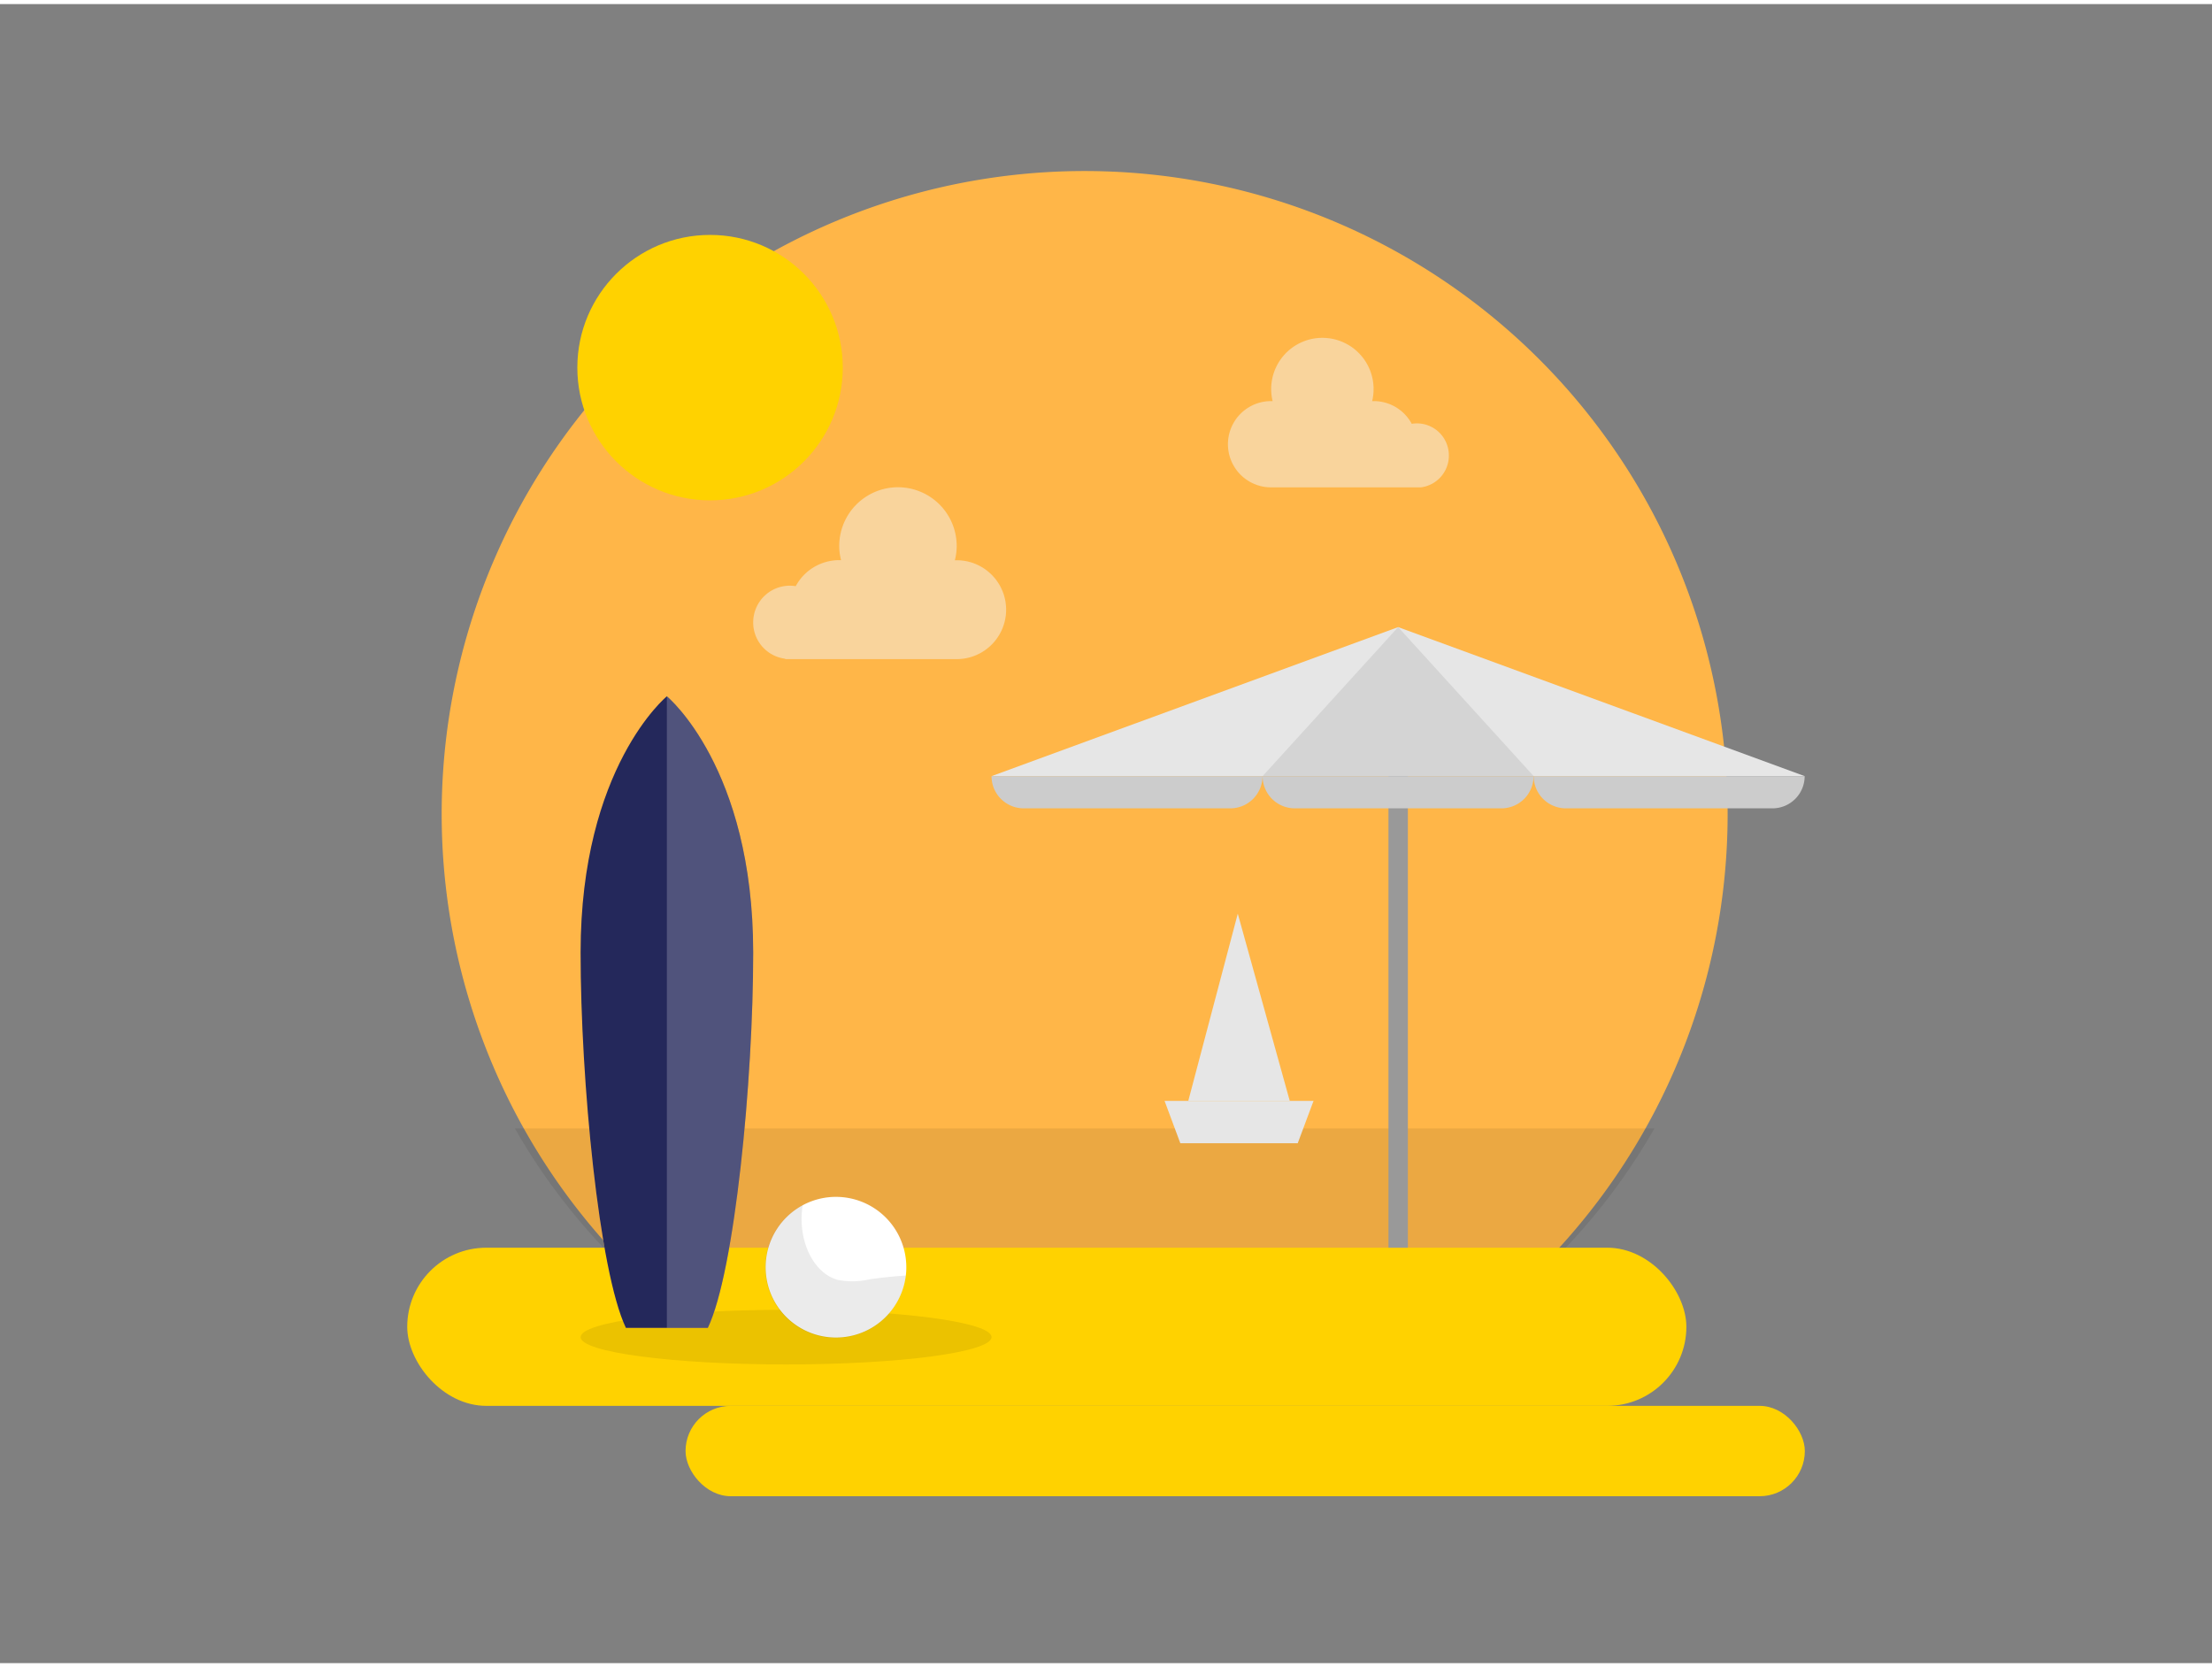 <svg id="Layer_1" data-name="Layer 1" xmlns="http://www.w3.org/2000/svg" viewBox="0 0 400 300" width="406" height="306" class="illustration styles_illustrationTablet__1DWOa"><rect x="0" y="0" width="400" height="300" fill="#808080" stroke="none"/><title>_</title><path d="M312.41,146.45A116.18,116.18,0,0,1,262,242.25H130.24a116.27,116.27,0,1,1,182.17-95.8Z" fill="#FFB648"></path><path d="M299.17,203.31A111.68,111.68,0,0,1,262,242.25H130.24a111.68,111.68,0,0,1-37.13-38.94Z" opacity="0.08"></path><rect x="73.64" y="224.88" width="231.31" height="28.6" rx="14.3" fill="#ffd200"></rect><ellipse cx="142.15" cy="241.05" rx="37.15" ry="4.94" opacity="0.08"></ellipse><rect x="123.97" y="253.48" width="202.4" height="16.34" rx="8.17" fill="#ffd200"></rect><path d="M163.89,228.46a11.68,11.68,0,0,1-.09,1.46,12.72,12.72,0,1,1,.09-1.46Z" fill="#fff"></path><circle cx="128.4" cy="65.74" r="24" fill="#ffd200"></circle><path d="M136.2,171.51c0,23.12-3.32,57.6-8.2,67.87H113.18c-4.87-10.27-8.19-44.75-8.19-67.87,0-33.54,15.6-46.34,15.6-46.34S136.2,138,136.2,171.51Z" fill="#FFB648"></path><path d="M136.2,171.51c0,23.12-3.32,57.6-8.2,67.87H113.18c-4.87-10.27-8.19-44.75-8.19-67.87,0-33.54,15.6-46.34,15.6-46.34S136.2,138,136.2,171.51Z" fill="#24285b"></path><path d="M136.2,171.51c0,23.12-3.32,57.6-8.2,67.87h-7.41V125.17S136.2,138,136.2,171.51Z" fill="#fff" opacity="0.2"></path><rect x="251.08" y="136.37" width="3.51" height="88.51" fill="#999"></rect><polygon points="326.36 139.61 179.3 139.61 252.83 112.66 326.36 139.61" fill="#e6e6e6"></polygon><path d="M179.3,139.61h49a0,0,0,0,1,0,0v0a5.82,5.82,0,0,1-5.82,5.82H185.12a5.82,5.82,0,0,1-5.82-5.82v0A0,0,0,0,1,179.3,139.61Z" fill="#ccc"></path><path d="M228.32,139.61h49a0,0,0,0,1,0,0v0a5.82,5.82,0,0,1-5.82,5.82H234.14a5.82,5.82,0,0,1-5.82-5.82v0a0,0,0,0,1,0,0Z" fill="#ccc"></path><path d="M277.34,139.61h49a0,0,0,0,1,0,0v0a5.82,5.82,0,0,1-5.82,5.82H283.16a5.82,5.82,0,0,1-5.82-5.82v0A0,0,0,0,1,277.34,139.61Z" fill="#ccc"></path><polygon points="228.32 139.61 252.83 112.66 277.34 139.61 228.32 139.61" opacity="0.08"></polygon><path d="M136.2,111.8a6.63,6.63,0,0,1,6.63-6.63,6.23,6.23,0,0,1,1.06.09,8.94,8.94,0,0,1,7.87-4.71l.33,0a10.34,10.34,0,0,1-.33-2.57A10.61,10.61,0,1,1,173,98a10.34,10.34,0,0,1-.33,2.57l.33,0a8.94,8.94,0,0,1,0,17.88H142v-.07A6.61,6.61,0,0,1,136.2,111.8Z" fill="#f2f2f2" opacity="0.49"></path><path d="M262,81.61a5.78,5.78,0,0,0-5.78-5.79,5.64,5.64,0,0,0-.93.08,7.81,7.81,0,0,0-6.87-4.11l-.29,0a9.26,9.26,0,1,0-18,0l-.28,0a7.8,7.8,0,1,0,0,15.6h27.07v0A5.78,5.78,0,0,0,262,81.61Z" fill="#f2f2f2" opacity="0.49"></path><polygon points="210.59 198.33 237.53 198.33 234.67 205.99 213.44 205.99 210.59 198.33" fill="#e6e6e6"></polygon><polygon points="233.23 198.33 223.83 164.48 214.88 198.33 233.23 198.33" fill="#e6e6e6"></polygon><path d="M163.8,229.92a12.76,12.76,0,1,1-18.64-12.75,15.35,15.35,0,0,0,.42,6.87c.9,3,2.94,5.86,5.95,6.67a14,14,0,0,0,5.77-.12C159.46,230.28,161.62,230.05,163.8,229.92Z" opacity="0.08"></path></svg>